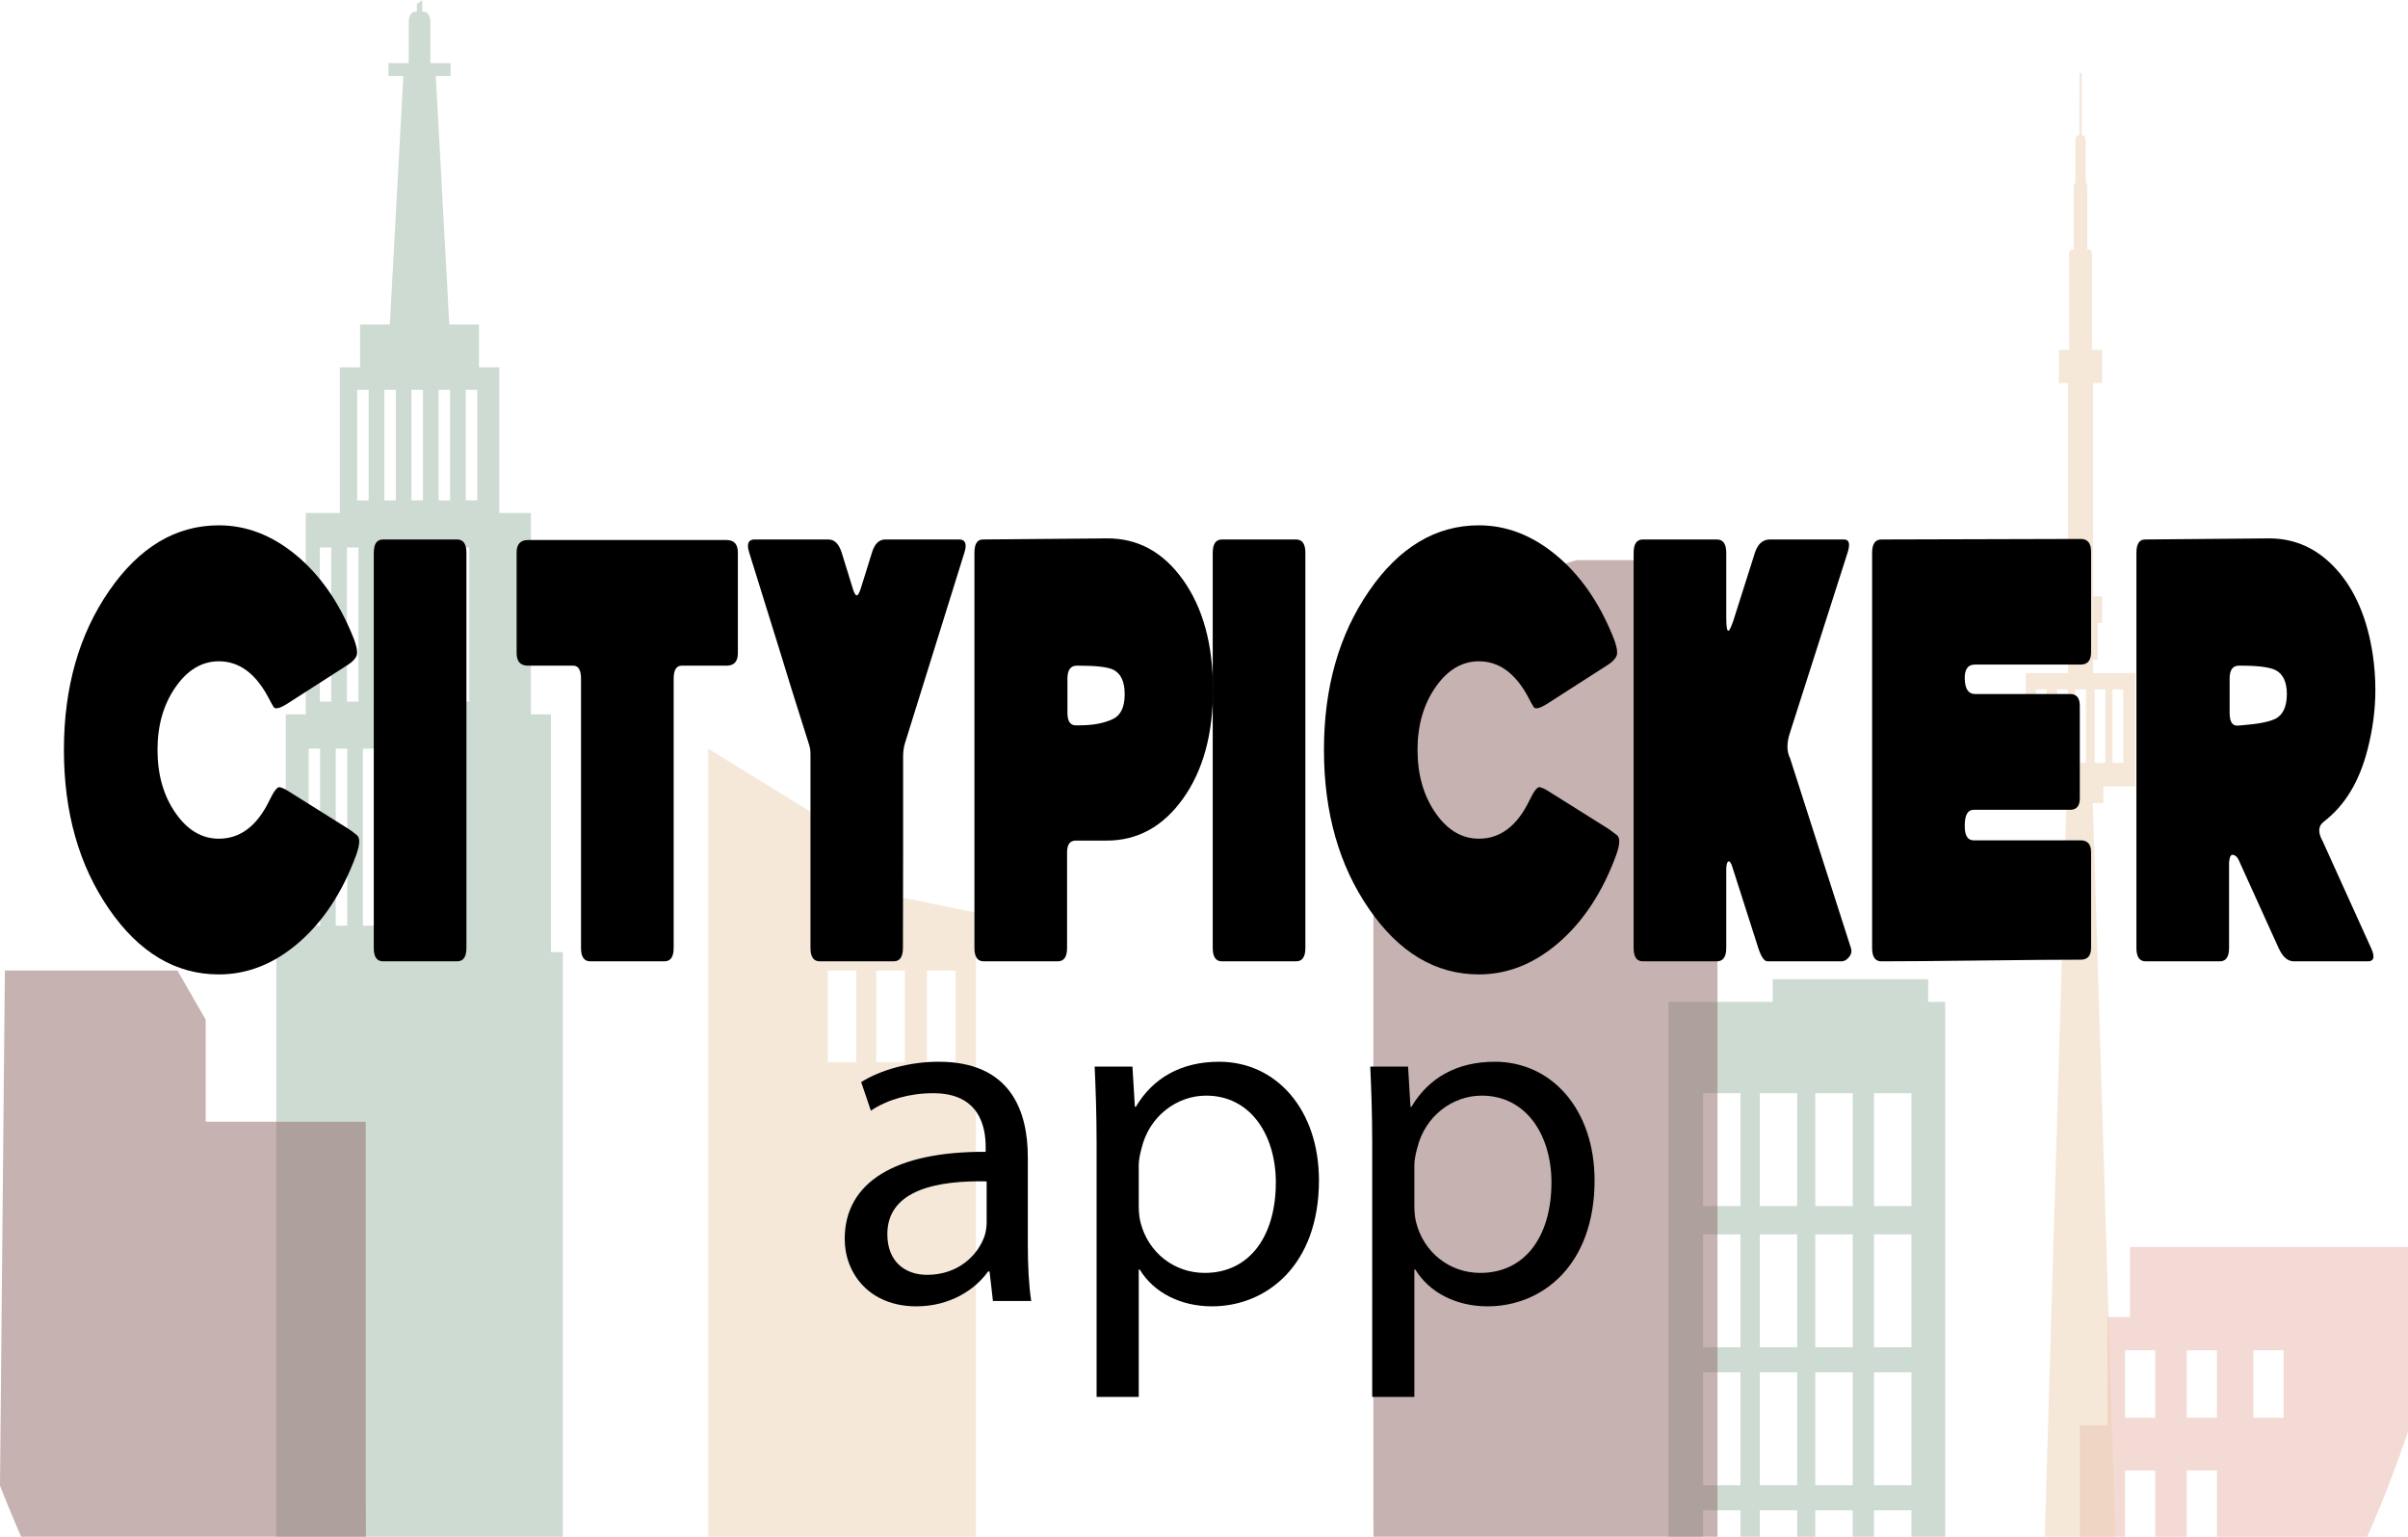 <svg xmlns="http://www.w3.org/2000/svg" xmlns:xlink="http://www.w3.org/1999/xlink" viewBox="0 0 470 300">
				<defs>
				</defs>
				<path opacity="0.5" fill="#E8B6AA" d="M476.106,258.355h-3.875v-14.913h-33.892h-22.595v13.67h-4.42v21.126h-5.403v101.888
	C439.898,347.608,464.704,305.597,476.106,258.355z M439.803,263.606h5.912v13.153h-5.912V263.606z M426.798,263.606h5.909v13.153
	h-5.909V263.606z M426.798,287.05h5.909v13.151h-5.909V287.05z M414.758,263.606h5.909v13.153h-5.909V263.606z M414.758,287.05
	h5.909v13.151h-5.909V287.05z M414.758,310.487h5.909v13.152h-5.909V310.487z" />
				<path opacity="0.62" fill="#AEC5B7" d="M107.535,139.456h-3.91v-39.312h-6.172V71.709h-3.956v-8.365h-5.803l-2.639-48.51h2.902
	v-2.509H84V4.189c0-1.049-0.536-1.899-1.198-1.899h-0.383V0c-0.354,0.268-0.704,0.54-1.056,0.81v1.48h-0.384
	c-0.661,0-1.199,0.85-1.199,1.899v8.137h-3.956v2.509h2.902l-2.639,48.51h-5.802v8.365h-3.958v28.435h-6.641v39.312h-3.91v46.419
	h-1.847v187.948c16.45,16.904,35.266,31.489,55.922,43.217V185.875h-2.316V139.456z M75.008,76.096h2.25v21.588h-2.25V76.096z
	 M69.708,76.096h2.248v21.588h-2.248V76.096z M62.481,180.707h-2.248v-34.563h2.248V180.707z M64.657,136.958h-2.25V106.87h2.25
	V136.958z M67.782,180.707h-2.25v-34.563h2.25V180.707z M69.956,136.958h-2.248V106.87h2.248V136.958z M73.081,180.707h-2.248
	v-34.563h2.248V180.707z M75.254,136.958h-2.248V106.87h2.248V136.958z M78.38,180.707h-2.249v-34.563h2.249V180.707z
	 M80.556,136.958h-2.248V106.87h2.248V136.958z M82.557,97.684h-2.248V76.096h2.248V97.684z M85.855,136.958h-2.248V106.87h2.248
	V136.958z M87.856,97.684h-2.248V76.096h2.248V97.684z M91.593,136.958h-2.25V106.87h2.25V136.958z M93.157,97.684h-2.25V76.096
	h2.25V97.684z" />
				<path opacity="0.62" fill="#AEC5B7" d="M379.676,195.578h-3.331v-4.403h-30.339v4.403h-20.352v236.21
	c19.312-7.702,37.432-17.746,54.021-29.775V195.578z M339.708,370.768h-7.302V348.72h7.302V370.768z M339.708,343.826h-7.302
	v-22.048h7.302V343.826z M339.708,316.889h-7.302V294.84h7.302V316.889z M339.708,289.949h-7.302v-22.048h7.302V289.949z
	 M339.708,263.009h-7.302v-22.047h7.302V263.009z M339.708,235.457h-7.302v-22.046h7.302V235.457z M350.785,370.768h-7.3V348.72h7.3
	V370.768z M350.785,343.826h-7.3v-22.048h7.3V343.826z M350.785,316.889h-7.3V294.84h7.3V316.889z M350.785,289.949h-7.3v-22.048
	h7.3V289.949z M350.785,263.009h-7.3v-22.047h7.3V263.009z M350.785,235.457h-7.3v-22.046h7.3V235.457z M361.609,397.71h-7.3
	v-22.051h7.3V397.71z M361.609,370.768h-7.3V348.72h7.3V370.768z M361.609,343.826h-7.3v-22.048h7.3V343.826z M361.609,316.889h-7.3
	V294.84h7.3V316.889z M361.609,289.949h-7.3v-22.048h7.3V289.949z M361.609,263.009h-7.3v-22.047h7.3V263.009z M361.609,235.457
	h-7.3v-22.046h7.3V235.457z M373.084,397.71h-7.303v-22.051h7.303V397.71z M373.084,370.768h-7.303V348.72h7.303V370.768z
	 M373.084,343.826h-7.303v-22.048h7.303V343.826z M373.084,316.889h-7.303V294.84h7.303V316.889z M373.084,289.949h-7.303v-22.048
	h7.303V289.949z M373.084,263.009h-7.303v-22.047h7.303V263.009z M373.084,235.457h-7.303v-22.046h7.303V235.457z" />
				<path opacity="0.5" fill="#ECD2B4" d="M172.847,167.484l-34.628-21.341v21.341v10.67v252.688
	c16.602,6.816,34.096,11.898,52.264,15.019V178.154l-17.636-3.601V167.484z M167.132,207.348h-5.563v-17.889h5.563V207.348z
	 M180.943,189.459h5.564v17.889h-5.564V189.459z M176.597,189.459v17.889h-5.563v-17.889H176.597z" />
				<path opacity="0.53" fill="#936E6C"
					d="M335.217,379.683V171.374l-3.302-13.157h-9.91v-48.86H307.69
	c-27.524,7.517-39.637,48.86-39.637,48.86V295.71l1.536,151.123c23.264-3.402,45.49-9.997,66.211-19.346L335.217,379.683z" />
				<path opacity="0.5" fill="#ECD2B4" d="M415.064,370.901l-6.582-214.138h2.06v-3.252h6.24v-22.123h-8.247v-2.604h0.893v-7.156h0.892
	v-5.206h-1.784V74.779h1.784v-6.506h-2.004V49.621c0-0.499-0.278-0.901-0.619-0.901h-0.273V36.527c0-0.4-0.138-0.75-0.343-0.97
	v-8.266c0-0.493-0.275-0.893-0.612-0.893h-0.16v-7.163c-0.149-0.144-0.295-0.291-0.444-0.434v7.596H405.7
	c-0.337,0-0.609,0.4-0.609,0.893v8.266c-0.208,0.22-0.342,0.57-0.342,0.97V48.72h-0.274c-0.34,0-0.616,0.403-0.616,0.901v18.652
	h-2.006v6.506h1.783v41.644h-1.783v5.206h0.891v7.156h0.893v2.604h-8.245v22.123h6.237v3.252h1.7l-6.844,231.949
	C402.981,383.099,409.177,377.148,415.064,370.901z M412.323,134.589h2.086v14.332h-2.086V134.589z M408.846,134.589h2.086v14.332
	h-2.086V134.589z M399.459,148.92h-2.086v-14.332h2.086V148.92z M403.63,148.92h-2.084v-14.332h2.084V148.92z M407.126,148.92
	h-2.086v-14.332h2.086V148.92z" />
				<path opacity="0.5" fill="#ECD2B4"
					d="M406.307,14.266h-0.444v4.537c0.149,0.143,0.295,0.29,0.444,0.434V14.266z" />
				<path opacity="0.5" fill="#E8B6AA" d="M248.468,371.179v-41.67c-1.995-0.534-10.839,0-10.839,0v-6.997
	c-30.517-7.539-53.904,3.231-53.904,3.231v64.322v54.543c8.866,1.776,17.904,3.074,27.082,3.885h37.661V371.179z" />
				<path opacity="0.5" fill="#E8B6AA"
					d="M183.725,448.493h6.225h20.857c-9.178-0.811-18.216-2.108-27.082-3.885V448.493z" />
				<path opacity="0.53" fill="#936E6C" d="M71.38,218.979H40.146v-19.927l-5.512-9.594H0.951L0,290.018
	c15.238,39.21,40.085,73.614,71.648,100.34L71.38,283.185V218.979z" />
				<path
					d="M164.873,241.874c0,6.619,4.728,13.143,13.992,13.143c6.525,0,11.441-3.216,13.994-6.809h0.283l0.663,5.769h7.469
	c-0.474-3.121-0.662-6.997-0.662-10.968v-17.113c0-9.078-3.404-18.626-17.396-18.626c-5.769,0-11.346,1.606-15.13,3.969l1.893,5.579
	c3.215-2.173,7.657-3.402,12.008-3.402c9.361-0.097,10.399,6.807,10.399,10.494v0.945
	C174.706,224.761,164.873,230.812,164.873,241.874z M192.576,230.623v7.941c0,0.757-0.094,1.703-0.379,2.646
	c-1.324,3.876-5.2,7.66-11.251,7.66c-4.16,0-7.753-2.458-7.753-7.943C173.193,232.041,183.499,230.434,192.576,230.623z" />
				<path d="M257.437,230.434c0-13.805-8.321-23.164-19.479-23.164c-7.47,0-12.952,3.213-16.262,8.793h-0.189l-0.474-7.85h-7.375
	c0.191,4.351,0.38,9.078,0.38,14.938v49.547h8.225v-24.867h0.19c2.741,4.538,8.035,7.186,14.087,7.186
	C247.318,255.017,257.437,246.885,257.437,230.434z M235.122,248.493c-5.957,0-10.968-3.973-12.48-9.74
	c-0.283-1.04-0.379-2.173-0.379-3.402v-7.943c0-1.04,0.285-2.27,0.568-3.308c1.512-6.242,6.902-10.213,12.574-10.213
	c8.795,0,13.616,7.847,13.616,16.925C249.021,241.308,243.915,248.493,235.122,248.493z" />
				<path d="M267.833,272.698h8.225v-24.867h0.19c2.742,4.538,8.036,7.186,14.087,7.186c10.779,0,20.897-8.132,20.897-24.583
	c0-13.805-8.32-23.164-19.479-23.164c-7.469,0-12.952,3.213-16.262,8.793h-0.188l-0.475-7.85h-7.374
	c0.19,4.351,0.379,9.078,0.379,14.938V272.698z M276.058,227.407c0-1.04,0.285-2.27,0.568-3.308
	c1.513-6.242,6.903-10.213,12.574-10.213c8.795,0,13.617,7.847,13.617,16.925c0,10.496-5.107,17.682-13.9,17.682
	c-5.957,0-10.968-3.973-12.479-9.74c-0.283-1.04-0.38-2.173-0.38-3.402V227.407z" />
				<path d="M69.663,163.037c-0.735-0.603-1.311-1.029-1.728-1.277l-11.613-7.288c-0.662-0.426-1.238-0.692-1.728-0.798
	c-0.466-0.106-1.14,0.763-2.021,2.606c-2.401,4.966-5.685,7.448-9.85,7.448c-3.332,0-6.162-1.685-8.49-5.054
	c-2.328-3.369-3.491-7.465-3.491-12.289c0-4.788,1.169-8.866,3.51-12.235c2.339-3.369,5.164-5.054,8.471-5.054
	c3.872,0,7.044,2.27,9.519,6.809c0.515,0.994,0.895,1.685,1.14,2.075c0.294,0.568,1.262,0.319,2.903-0.745l11.688-7.501
	c0.71-0.46,1.225-0.975,1.544-1.542c0.391-0.673,0.159-2.039-0.699-4.096c-2.72-6.667-6.414-11.925-11.081-15.774
	c-4.667-3.847-9.672-5.771-15.014-5.771c-8.404,0-15.546,4.265-21.427,12.794c-5.88,8.53-8.82,18.877-8.82,31.041
	c0,12.201,2.935,22.556,8.802,31.067c5.868,8.511,13.016,12.768,21.445,12.768c5.611,0,10.812-2.075,15.602-6.224
	c4.79-4.15,8.508-9.806,11.154-16.971C70.263,164.898,70.324,163.569,69.663,163.037z" />
				<path d="M89.237,105.316H74.756c-1.201,0-1.801,0.87-1.801,2.607v77.137c0,1.738,0.6,2.606,1.801,2.606h14.481
	c1.2,0,1.801-0.869,1.801-2.606v-77.137C91.038,106.187,90.438,105.316,89.237,105.316z" />
				<path
					d="M141.815,105.424h-38.774c-1.47,0-2.205,0.816-2.205,2.447v19.63c0,1.631,0.735,2.447,2.205,2.447h8.821
	c1.029,0,1.543,0.851,1.543,2.553v52.56c0,1.738,0.602,2.606,1.804,2.606h14.474c1.202,0,1.804-0.869,1.804-2.606v-52.56
	c0-1.703,0.525-2.553,1.576-2.553h8.757c1.466,0,2.199-0.815,2.199-2.447v-19.63C144.02,106.24,143.285,105.424,141.815,105.424z" />
				<path d="M187.227,105.316h-14.443c-1.226,0-2.096,0.87-2.61,2.607c-0.49,1.597-0.857,2.785-1.103,3.564l-1.103,3.511
	c-0.27,0.816-0.515,1.223-0.735,1.223c-0.245,0-0.49-0.39-0.734-1.17l-2.205-7.129c-0.539-1.737-1.409-2.607-2.609-2.607h-14.407
	c-0.857,0-1.287,0.426-1.287,1.277c0,0.354,0.087,0.798,0.258,1.33l5.844,18.779c1.273,4.222,3.222,10.463,5.843,18.726
	c0.171,0.532,0.258,1.135,0.258,1.809v37.823c0,1.738,0.6,2.606,1.798,2.606h14.451c1.197,0,1.798-0.869,1.798-2.606l0.035-18.672
	c0-6.631,0-12.874,0-18.726c0-0.958,0.123-1.826,0.368-2.606l11.577-37.133c0.171-0.532,0.258-0.975,0.258-1.33
	C188.477,105.742,188.06,105.316,187.227,105.316z" />
				<path d="M215.953,105.104l-24.109,0.212c-1.103,0-1.654,0.87-1.654,2.607v77.137c0,1.738,0.601,2.606,1.805,2.606h14.474
	c1.203,0,1.805-0.869,1.805-2.606v-18.672c0-1.524,0.563-2.288,1.688-2.288h6.021c6.044,0,11.018-2.73,14.92-8.192
	c3.902-5.461,5.854-12.555,5.854-21.279c0-8.795-1.947-15.933-5.843-21.412C227.015,107.738,222.029,105.034,215.953,105.104z
	 M217.313,140.321c-1.716,0.852-3.933,1.277-6.652,1.277h-0.698c-1.079,0-1.618-0.815-1.618-2.447V135.8v-3.405
	c0.024-1.631,0.637-2.447,1.839-2.447h0.478c3.308,0,5.524,0.266,6.652,0.798c1.47,0.745,2.205,2.341,2.205,4.788
	C219.518,137.98,218.783,139.576,217.313,140.321z" />
				<path d="M254.786,185.061v-77.137c0-1.737-0.601-2.607-1.802-2.607h-14.48c-1.2,0-1.801,0.87-1.801,2.607v77.137
	c0,1.738,0.601,2.606,1.801,2.606h14.48C254.185,187.667,254.786,186.798,254.786,185.061z" />
				<path d="M288.657,190.221c5.611,0,10.812-2.075,15.603-6.224c4.79-4.15,8.508-9.806,11.154-16.971
	c0.783-2.128,0.846-3.458,0.184-3.989c-0.735-0.567-1.312-0.993-1.728-1.277l-11.613-7.288c-0.662-0.426-1.238-0.692-1.729-0.798
	c-0.465-0.106-1.139,0.763-2.021,2.606c-2.402,4.966-5.686,7.448-9.851,7.448c-3.332,0-6.162-1.685-8.489-5.054
	c-2.328-3.369-3.491-7.465-3.491-12.289c0-4.788,1.17-8.866,3.51-12.235c2.339-3.369,5.164-5.054,8.471-5.054
	c3.871,0,7.045,2.27,9.52,6.809c0.515,0.994,0.894,1.685,1.14,2.075c0.294,0.568,1.261,0.319,2.903-0.745l11.688-7.501
	c0.71-0.46,1.225-0.975,1.543-1.542c0.393-0.673,0.159-2.039-0.697-4.096c-2.721-6.667-6.414-11.925-11.082-15.774
	c-4.667-3.847-9.672-5.771-15.014-5.771c-8.404,0-15.546,4.265-21.427,12.794c-5.88,8.53-8.82,18.877-8.82,31.041
	c0,12.201,2.935,22.556,8.803,31.067C273.08,185.964,280.228,190.221,288.657,190.221z" />
				<path d="M320.654,187.667h14.444c1.225,0,1.837-0.869,1.837-2.606v-7.554v-7.608c0-0.958,0.123-1.524,0.368-1.702
	c0.27-0.178,0.538,0.159,0.809,1.01l5.072,15.853c0.563,1.738,1.163,2.606,1.8,2.606h14.443c0.516,0,0.98-0.248,1.397-0.745
	c0.515-0.567,0.662-1.188,0.441-1.862l-11.871-37.025c-0.662-1.312-0.687-2.926-0.074-4.842l11.283-35.27
	c0.563-1.737,0.343-2.607-0.661-2.607h-14.48c-1.397,0-2.377,0.87-2.94,2.607c-1.862,5.852-3.259,10.25-4.189,13.193
	c-0.441,1.313-0.771,1.987-0.992,2.022c-0.271,0-0.405-0.852-0.405-2.554v-12.661c0-1.737-0.612-2.607-1.837-2.607h-14.444
	c-1.201,0-1.801,0.87-1.801,2.607v77.137C318.853,186.798,319.453,187.667,320.654,187.667z" />
				<path d="M367.206,187.667c4.313,0,10.793-0.054,19.442-0.159c8.648-0.107,15.143-0.161,19.479-0.161c1.346,0,2.021-0.779,2.021-2.34
	v-18.619c0-1.56-0.675-2.341-2.021-2.341h-20.913c-1.176,0-1.753-0.958-1.728-2.873c0-2.056,0.576-3.085,1.728-3.085h18.817
	c1.273,0,1.911-0.745,1.911-2.235v-18.087c0-1.524-0.637-2.287-1.908-2.287h-18.567c-1.246,0-1.907-0.958-1.98-2.873
	s0.587-2.873,1.981-2.873h20.661c1.346,0,2.019-0.815,2.019-2.447v-19.577c0-1.667-0.675-2.5-2.021-2.5l-38.922,0.106
	c-1.201,0-1.801,0.87-1.801,2.607v77.137C365.405,186.798,366.004,187.667,367.206,187.667z" />
				<path d="M418.792,187.667h14.481c1.2,0,1.801-0.869,1.801-2.606V168.41c0.074-1.099,0.331-1.614,0.771-1.542
	c0.49,0.106,0.858,0.444,1.103,1.01l7.792,17.183c0.784,1.738,1.776,2.606,2.978,2.606h14.443c0.734,0,1.103-0.32,1.103-0.957
	c0-0.426-0.16-0.976-0.478-1.649l-9.445-20.854c-0.441-0.78-0.662-1.471-0.662-2.075c0-0.708,0.306-1.294,0.919-1.755
	c4.067-3.121,6.897-7.784,8.489-13.991c1.029-3.937,1.544-7.855,1.544-11.757c0-2.199-0.159-4.415-0.478-6.649
	c-1.054-7.164-3.455-12.803-7.203-16.917c-3.652-4.007-8.037-5.993-13.158-5.958l-24.109,0.212c-1.128,0-1.69,0.87-1.69,2.607
	v77.137C416.992,186.798,417.591,187.667,418.792,187.667z M435.184,135.8v-3.405c0.023-1.631,0.625-2.447,1.801-2.447h0.478
	c3.234,0,5.452,0.284,6.652,0.851c1.494,0.745,2.242,2.323,2.242,4.735c-0.024,2.447-0.772,4.042-2.242,4.787
	c-1.226,0.604-3.442,1.029-6.652,1.277l-0.698,0.054c-1.054,0.071-1.58-0.763-1.58-2.5V135.8z" />
			</svg>